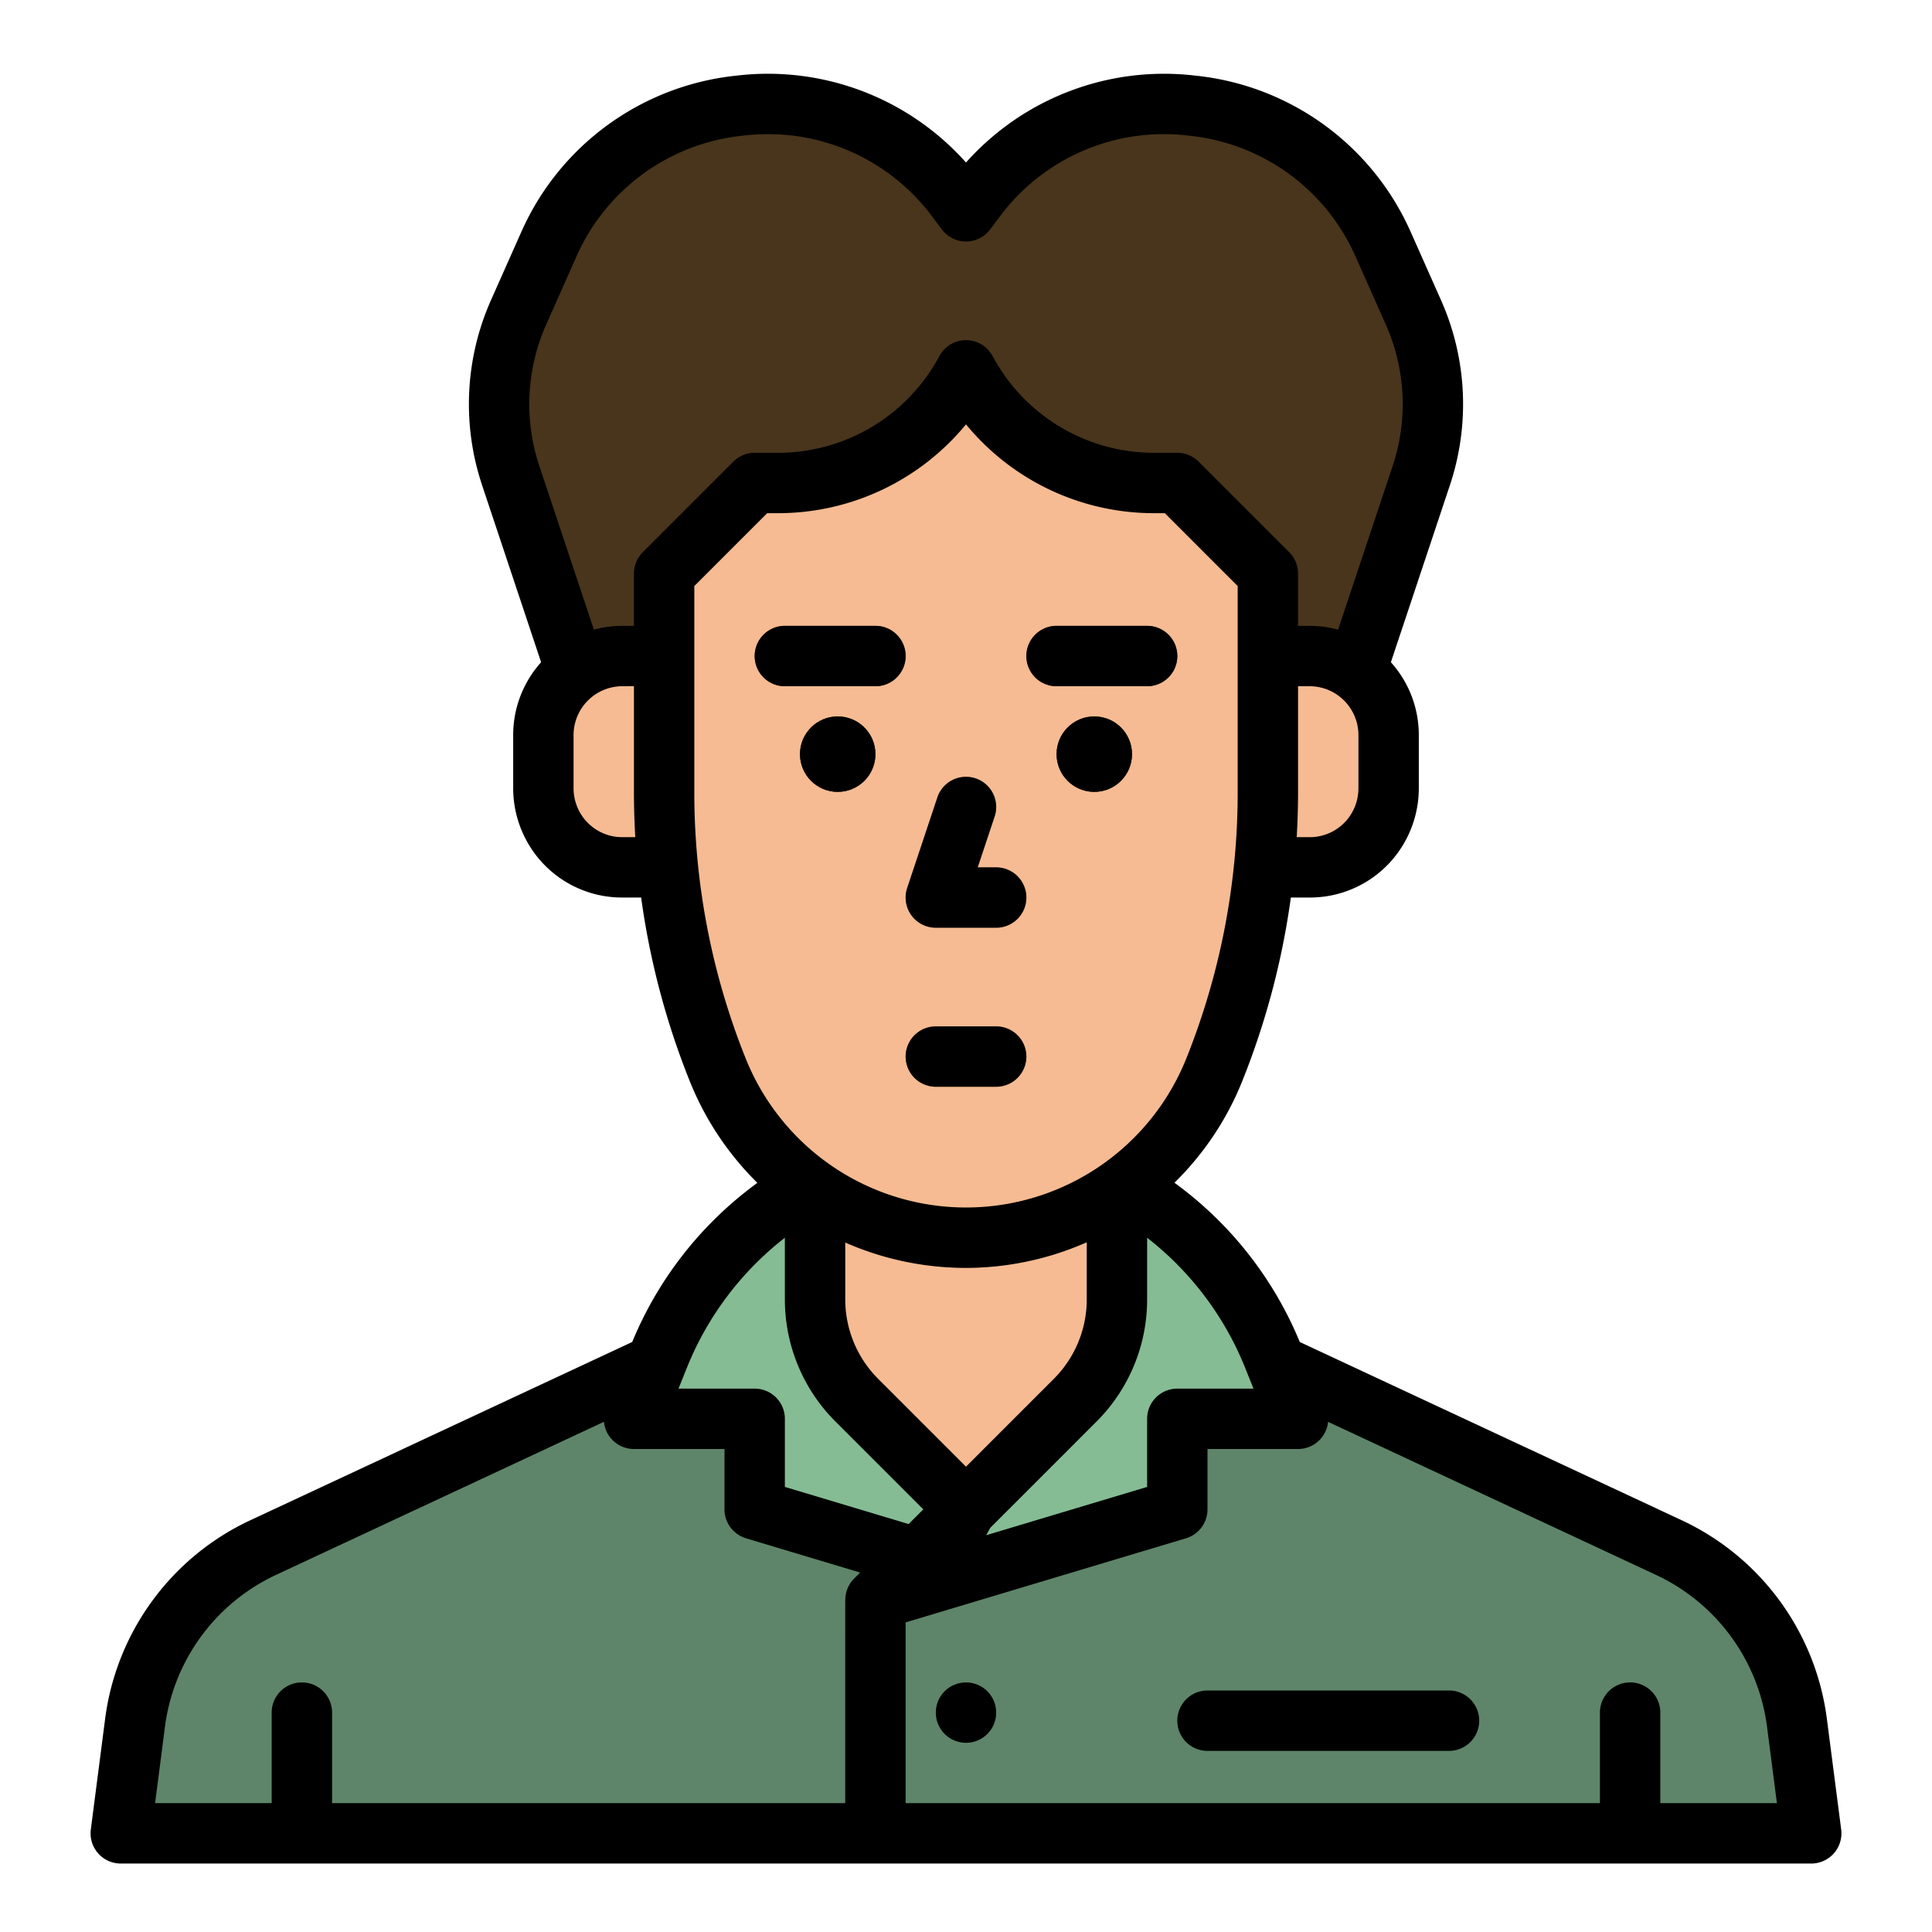 <svg height="512" viewBox="0 0 512 512" width="512" xmlns="http://www.w3.org/2000/svg"><g id="filled_outline" data-name="filled outline"><path d="m296 341.859 146.1 68.187a60 60 0 0 1 34.13 46.675l3.77 29.138h-448l3.768-29.138a60 60 0 0 1 34.132-46.675l146.1-68.187" fill="#5e8569"/><path d="m312 349.859-16-8v-32h-80v32l-16 8 56 58.141z" fill="#f6bb92"/><path d="m296 309.86v13.78c-.08.06-.17.11-.25.17a70.9 70.9 0 0 1 -79.75-.17v-13.78z" fill="#f6bb92"/><path d="m248 414.4-48-14.4v-24h-32l6.55-16.376a90.744 90.744 0 0 1 29.8-38.89l11.65-8.734v32.26a38 38 0 0 0 11.13 26.87l28.87 28.87z" fill="#85bc94"/><path d="m296 309.86v13.78c-.08.06-.17.11-.25.17a70.9 70.9 0 0 1 -79.75-.17v-13.78z" fill="#bd9070"/><g fill="#55785f"><path d="m72 485.859v-32a8 8 0 1 1 16 0v32z"/><path d="m424 485.859v-32a8 8 0 1 1 16 0v32z"/><path d="m240 486h-16v-54l16-16z"/><circle cx="256" cy="453.859" r="8"/><path d="m384 464h-64a8 8 0 0 1 0-16h64a8 8 0 0 1 0 16z"/></g><path d="m296 312v32.26a38 38 0 0 1 -11.13 26.87l-52.87 52.87 80-24v-24h32l-6.55-16.376a90.744 90.744 0 0 0 -29.805-38.89z" fill="#85bc94"/><path d="m316.64 28.071-1.442-.16a62 62 0 0 0 -56.447 24.421l-2.751 3.668-2.751-3.668a62 62 0 0 0 -56.449-24.421l-1.442.16a62 62 0 0 0 -49.809 36.44l-8.1 18.224a60 60 0 0 0 -2.092 43.342l16.643 49.923 2.871 8 199.613 5.859 5.516-13.859 16.641-49.923a60 60 0 0 0 -2.092-43.342l-8.1-18.224a62 62 0 0 0 -49.809-36.44z" fill="#48351b"/><path d="m256 328a70.9 70.9 0 0 1 -65.827-44.567 198.156 198.156 0 0 1 -14.173-73.596v-57.837l24-24h6.124a56.586 56.586 0 0 0 49.876-29.859 56.586 56.586 0 0 0 49.876 29.859h6.124l24 24v57.837a198.156 198.156 0 0 1 -14.173 73.6 70.9 70.9 0 0 1 -65.827 44.563z" fill="#f6bb92"/><path d="m304 181.859h-24a8 8 0 0 1 0-16h24a8 8 0 0 1 0 16z" fill="#48351b"/><circle cx="290" cy="199.859" fill="#48351b" r="10"/><path d="m232 181.859h-24a8 8 0 0 1 0-16h24a8 8 0 0 1 0 16z" fill="#48351b"/><circle cx="222" cy="199.859" fill="#48351b" r="10"/><path d="m264 288h-16a8 8 0 0 1 0-16h16a8 8 0 0 1 0 16z" fill="#bd9070"/><path d="m264 245.859h-16a8 8 0 0 1 -7.59-10.53l8-24a8 8 0 0 1 15.18 5.061l-4.49 13.469h4.9a8 8 0 0 1 0 16z" fill="#bd9070"/><path d="m176 173.859h-11.056a20.944 20.944 0 0 0 -20.944 20.941v14.111a20.948 20.948 0 0 0 2.211 9.367 20.945 20.945 0 0 0 18.733 11.577h12.056z" fill="#f6bb92"/><path d="m336 173.859h11.056a20.944 20.944 0 0 1 20.944 20.941v14.111a20.948 20.948 0 0 1 -2.211 9.367 20.945 20.945 0 0 1 -18.733 11.577h-15.056z" fill="#f6bb92"/><path d="m280 181.859h24a8 8 0 0 0 0-16h-24a8 8 0 0 0 0 16z"/><circle cx="290" cy="199.859" r="10"/><path d="m240 173.859a8 8 0 0 0 -8-8h-24a8 8 0 0 0 0 16h24a8 8 0 0 0 8-8z"/><circle cx="222" cy="199.859" r="10"/><path d="m264 272h-16a8 8 0 0 0 0 16h16a8 8 0 0 0 0-16z"/><path d="m484.165 455.694a67.663 67.663 0 0 0 -38.679-52.9l-101.03-47.151a98.709 98.709 0 0 0 -32.012-41.313l-1.2-.9a78.6 78.6 0 0 0 18.011-27.03 205.369 205.369 0 0 0 12.834-48.544h4.967a28.784 28.784 0 0 0 25.888-16 29.092 29.092 0 0 0 3.056-12.941v-14.115a28.829 28.829 0 0 0 -7.4-19.3l15.63-46.893a67.849 67.849 0 0 0 -2.371-49.122l-8.1-18.222a70.241 70.241 0 0 0 -56.236-41.143l-1.441-.16a70.33 70.33 0 0 0 -60.082 23.107 70.318 70.318 0 0 0 -60.082-23.107l-1.44.16a70.241 70.241 0 0 0 -56.238 41.143l-8.1 18.222a67.849 67.849 0 0 0 -2.371 49.122l15.631 46.893a28.829 28.829 0 0 0 -7.4 19.3v14.111a29.092 29.092 0 0 0 3.056 12.944 28.784 28.784 0 0 0 25.888 16h4.967a205.4 205.4 0 0 0 12.834 48.545 79.122 79.122 0 0 0 17.961 27.065l-1.15.863a98.7 98.7 0 0 0 -32.01 41.312l-101.031 47.16a67.662 67.662 0 0 0 -38.68 52.9l-3.769 29.139a8 8 0 0 0 7.934 9.02h448a8 8 0 0 0 7.934-9.026zm-154.143-93.094 2.163 5.4h-20.185a8 8 0 0 0 -8 8v18.048l-42.65 12.8 1.1-1.978 28.078-28.078a45.7 45.7 0 0 0 13.472-32.532v-16.244a82.71 82.71 0 0 1 26.022 34.584zm-74.022 26.086-23.213-23.213a29.8 29.8 0 0 1 -8.787-21.213v-14.975a79.248 79.248 0 0 0 64-.066v15.041a29.8 29.8 0 0 1 -8.787 21.213zm104-179.771a13.017 13.017 0 0 1 -1.366 5.788 12.875 12.875 0 0 1 -11.578 7.156h-3.417c.231-3.992.361-8 .361-12.022v-27.978h3.056a12.959 12.959 0 0 1 12.944 12.941zm-195.056 12.944a12.875 12.875 0 0 1 -11.578-7.156 13.017 13.017 0 0 1 -1.366-5.788v-14.115a12.959 12.959 0 0 1 12.944-12.945h3.056v27.978c0 4.022.13 8.029.361 12.022zm5.4-75.516a8 8 0 0 0 -2.344 5.657v13.859h-3.056a28.9 28.9 0 0 0 -7.556 1.007l-14.439-43.319a51.881 51.881 0 0 1 1.813-37.564l8.1-18.222a54.189 54.189 0 0 1 43.383-31.739l1.442-.16a54.217 54.217 0 0 1 49.163 21.27l2.75 3.668a8 8 0 0 0 12.8 0l2.751-3.668a54.219 54.219 0 0 1 49.163-21.27l1.443.16a54.189 54.189 0 0 1 43.382 31.739l8.1 18.222a51.883 51.883 0 0 1 1.813 37.565l-14.439 43.318a28.9 28.9 0 0 0 -7.556-1.007h-3.057v-13.859a8 8 0 0 0 -2.343-5.657l-24-24a8 8 0 0 0 -5.657-2.343h-6.124a48.509 48.509 0 0 1 -42.824-25.638 8 8 0 0 0 -14.1 0 48.509 48.509 0 0 1 -42.828 25.638h-6.124a8 8 0 0 0 -5.657 2.343zm27.256 134.119a189.333 189.333 0 0 1 -13.6-70.625v-54.524l19.313-19.313h2.811a64.47 64.47 0 0 0 49.876-23.541 64.47 64.47 0 0 0 49.876 23.541h2.811l19.313 19.313v54.524a189.333 189.333 0 0 1 -13.6 70.625 62.9 62.9 0 0 1 -116.8 0zm-15.622 82.138a82.707 82.707 0 0 1 26.022-34.584v16.244a45.7 45.7 0 0 0 13.473 32.527l23.213 23.213-3.888 3.887-32.798-9.839v-18.048a8 8 0 0 0 -8-8h-20.185zm44.365 55.747a7.976 7.976 0 0 0 -2.323 5.653h-.02v53.859h-136v-24a8 8 0 1 0 -16 0v24h-30.9l2.6-20.112a51.748 51.748 0 0 1 29.581-40.447l86.762-40.5a7.994 7.994 0 0 0 7.957 7.2h24v16a8 8 0 0 0 5.7 7.662l30.247 9.075zm213.657 59.512v-24a8 8 0 1 0 -16 0v24h-184v-47.906l74.3-22.29a8 8 0 0 0 5.7-7.663v-16h24a7.995 7.995 0 0 0 7.957-7.2l86.763 40.5a51.749 51.749 0 0 1 29.58 40.447l2.6 20.112z"/><path d="m248 245.859h16a8 8 0 0 0 0-16h-4.9l4.49-13.469a8 8 0 0 0 -15.18-5.061l-8 24a8 8 0 0 0 7.59 10.53z"/><circle cx="256" cy="453.859" r="8"/><path d="m384 448h-64a8 8 0 0 0 0 16h64a8 8 0 0 0 0-16z"/></g></svg>